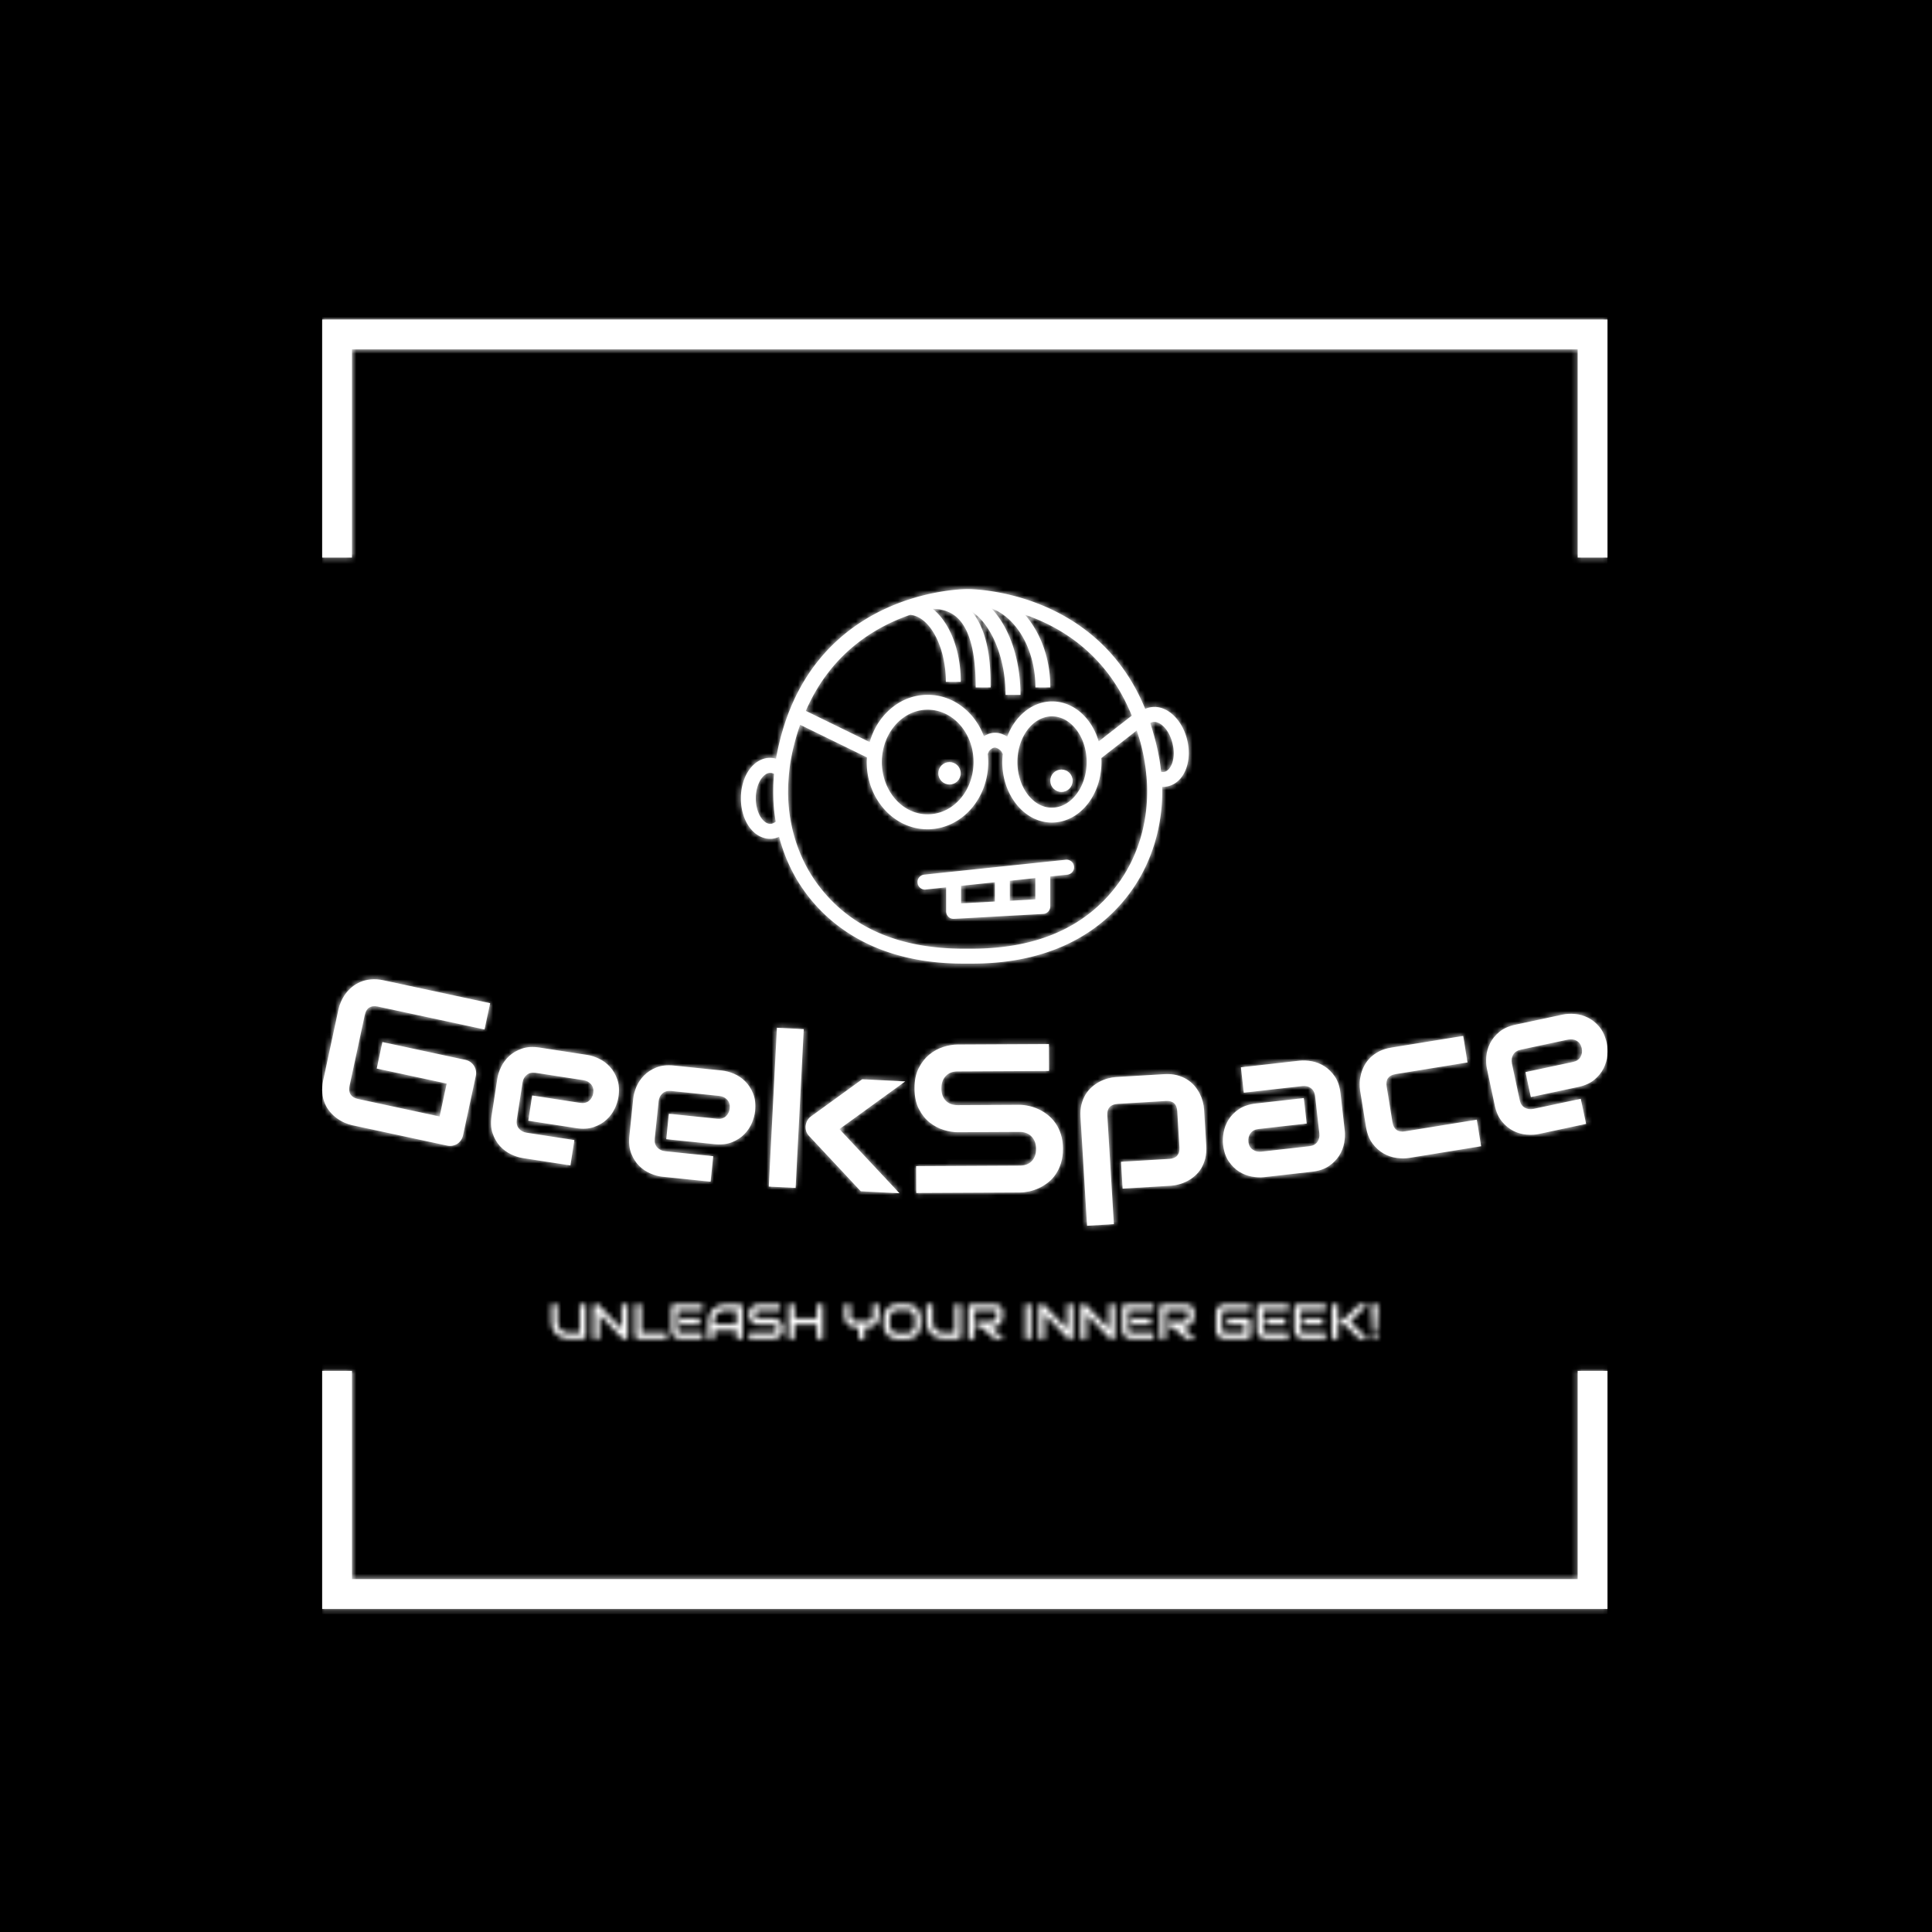 <svg xmlns="http://www.w3.org/2000/svg" version="1.1" xmlns:xlink="http://www.w3.org/1999/xlink" xmlns:svgjs="http://svgjs.dev/svgjs" width="1500" height="1500" viewBox="0 0 1500 1500"><rect width="1500" height="1500" fill="#000000"></rect><g transform="matrix(0.667,0,0,0.667,248.84,242.368)"><svg viewBox="0 0 245 248" data-background-color="#00050b" preserveAspectRatio="xMidYMid meet" height="1518" width="1500" xmlns="http://www.w3.org/2000/svg" xmlns:xlink="http://www.w3.org/1999/xlink"><g id="tight-bounds" transform="matrix(1,0,0,1,0.284,0.4)"><svg viewBox="0 0 244.431 247.2" height="247.2" width="244.431"><g><svg></svg></g><g><svg viewBox="0 0 244.431 247.2" height="247.2" width="244.431"><g transform="matrix(1,0,0,1,0,52.259)"><svg viewBox="0 0 244.431 142.683" height="142.683" width="244.431"><g><svg viewBox="0 0 244.431 142.683" height="142.683" width="244.431"><g transform="matrix(1,0,0,1,0,74.195)"><svg viewBox="0 0 244.431 68.488" height="68.488" width="244.431"><g id="textblocktransform"><svg viewBox="0 0 244.431 68.488" height="68.488" width="244.431" id="textblock"><g><svg viewBox="0 0 244.431 46.884" height="46.884" width="244.431"><g transform="matrix(1,0,0,1,0,0)"><svg width="244.431" viewBox="1.99 -18.916 301.777 57.883" height="46.884" data-palette-color="#ffffff"><path d="M38.061 3.795l-2.985 13.904c-0.095 0.443-0.262 0.837-0.499 1.181-0.238 0.344-0.527 0.627-0.867 0.847-0.333 0.215-0.709 0.363-1.129 0.443-0.412 0.075-0.839 0.065-1.282-0.03v0l-22.262-4.781c-0.567-0.122-1.165-0.322-1.794-0.6-0.624-0.27-1.228-0.618-1.812-1.043-0.577-0.424-1.111-0.924-1.6-1.5-0.49-0.576-0.891-1.231-1.204-1.966-0.311-0.742-0.51-1.562-0.597-2.461-0.092-0.906-0.024-1.89 0.204-2.952v0l3.589-16.71c0.122-0.567 0.322-1.165 0.6-1.794 0.278-0.629 0.626-1.233 1.043-1.811 0.424-0.577 0.927-1.11 1.509-1.599 0.589-0.487 1.251-0.887 1.987-1.199 0.735-0.313 1.552-0.512 2.45-0.599 0.9-0.093 1.877-0.026 2.933 0.2v0l25.088 5.388-1.325 6.169-25.088-5.387c-0.802-0.172-1.464-0.089-1.986 0.248-0.515 0.333-0.862 0.919-1.043 1.76v0l-3.578 16.66c-0.169 0.789-0.086 1.448 0.251 1.977 0.343 0.53 0.909 0.88 1.697 1.05v0l19.203 4.123 1.66-7.733-16.425-3.527 1.335-6.219 19.486 4.185c0.443 0.095 0.836 0.265 1.179 0.509 0.348 0.252 0.629 0.548 0.843 0.886 0.219 0.347 0.366 0.723 0.443 1.129 0.077 0.405 0.069 0.823-0.023 1.253zM71.546 8.778v0c-0.133 0.863-0.428 1.772-0.886 2.726-0.458 0.955-1.091 1.805-1.9 2.55-0.811 0.752-1.811 1.333-3.001 1.743-1.182 0.405-2.557 0.486-4.126 0.244v0l-11.247-1.734 0.915-5.93 11.247 1.735c0.85 0.131 1.545-0.025 2.086-0.468 0.548-0.448 0.882-1.058 1-1.829v0c0.126-0.817-0.036-1.496-0.485-2.038-0.449-0.541-1.043-0.869-1.781-0.983v0l-11.247-1.734c-0.85-0.131-1.546 0.028-2.087 0.477-0.547 0.442-0.88 1.048-0.999 1.819v0l-1.343 8.707c-0.128 0.83 0.032 1.519 0.481 2.068 0.449 0.541 1.06 0.872 1.83 0.99v0l11.198 1.727-0.918 5.95-11.247-1.735c-0.863-0.133-1.772-0.428-2.727-0.886-0.955-0.458-1.808-1.092-2.56-1.902-0.751-0.817-1.329-1.817-1.733-2.999-0.405-1.182-0.486-2.557-0.244-4.126v0l1.351-8.756c0.133-0.863 0.428-1.772 0.885-2.727 0.457-0.948 1.09-1.798 1.901-2.55 0.811-0.752 1.811-1.333 3.001-1.743 1.182-0.405 2.557-0.486 4.126-0.244v0l11.247 1.734c0.863 0.133 1.772 0.428 2.726 0.886 0.955 0.458 1.805 1.091 2.55 1.901 0.751 0.817 1.332 1.818 1.743 3.001 0.405 1.182 0.486 2.557 0.244 4.126zM103.634 12.056v0c-0.09 0.869-0.339 1.791-0.748 2.768-0.409 0.976-0.999 1.857-1.771 2.642-0.772 0.792-1.742 1.422-2.909 1.891-1.16 0.463-2.53 0.613-4.108 0.451v0l-11.32-1.169 0.616-5.968 11.32 1.168c0.855 0.088 1.542-0.102 2.059-0.571 0.525-0.475 0.827-1.101 0.908-1.877v0c0.085-0.822-0.111-1.493-0.587-2.011-0.476-0.518-1.085-0.816-1.828-0.892v0l-11.319-1.169c-0.855-0.088-1.542 0.105-2.061 0.581-0.524 0.469-0.826 1.091-0.907 1.867v0l-0.904 8.764c-0.086 0.836 0.108 1.516 0.583 2.04 0.476 0.518 1.102 0.817 1.878 0.898v0l11.27 1.164-0.618 5.988-11.32-1.169c-0.869-0.09-1.791-0.339-2.768-0.748-0.976-0.409-1.861-1-2.652-1.772-0.791-0.779-1.418-1.748-1.881-2.909-0.463-1.16-0.613-2.53-0.451-4.108v0l0.91-8.813c0.09-0.869 0.339-1.791 0.748-2.767 0.408-0.97 0.999-1.851 1.771-2.643 0.772-0.792 1.742-1.422 2.91-1.891 1.16-0.463 2.53-0.613 4.108-0.45v0l11.32 1.168c0.869 0.09 1.791 0.339 2.767 0.749 0.976 0.409 1.857 0.999 2.642 1.77 0.791 0.779 1.421 1.749 1.892 2.91 0.463 1.16 0.613 2.53 0.45 4.108zM123.432 16.272l14.108 15.063-9.088-0.466-12.075-12.916c-0.679-0.682-0.971-1.508-0.874-2.478v0c0.057-0.451 0.195-0.868 0.414-1.25 0.227-0.389 0.524-0.711 0.891-0.966v0l11.991-8.697 10.087 0.517zM115.063-7.197l-1.911 37.281-6.302-0.323 1.911-37.281zM175.916 20.861v0c0.006 1.247-0.145 2.367-0.453 3.362-0.308 0.995-0.721 1.874-1.237 2.636-0.516 0.763-1.12 1.412-1.811 1.949-0.691 0.543-1.408 0.984-2.153 1.321-0.745 0.344-1.5 0.601-2.266 0.771-0.766 0.164-1.489 0.247-2.169 0.251v0l-24.35 0.121-0.031-6.31 24.349-0.121c1.213-0.006 2.155-0.367 2.825-1.084 0.663-0.717 0.992-1.672 0.986-2.865v0c-0.003-0.587-0.092-1.123-0.268-1.609-0.182-0.479-0.441-0.898-0.776-1.256-0.335-0.352-0.74-0.623-1.214-0.814-0.481-0.191-1.011-0.285-1.592-0.282v0l-14.52 0.072c-1.02 0.005-2.121-0.173-3.302-0.534-1.182-0.361-2.281-0.942-3.299-1.743-1.017-0.802-1.863-1.857-2.536-3.168-0.68-1.31-1.024-2.912-1.034-4.805v0c-0.009-1.893 0.319-3.492 0.987-4.795 0.66-1.303 1.495-2.367 2.504-3.192 1.009-0.825 2.103-1.42 3.281-1.786 1.178-0.373 2.277-0.561 3.297-0.567v0l21.48-0.106 0.031 6.31-21.479 0.106c-1.193 0.006-2.125 0.377-2.795 1.114-0.67 0.73-1.002 1.692-0.996 2.885v0c0.006 1.213 0.347 2.172 1.025 2.875 0.677 0.703 1.612 1.052 2.805 1.046v0l14.52-0.072 0.05 0c0.68 0.01 1.401 0.1 2.161 0.269 0.761 0.163 1.519 0.419 2.274 0.769 0.748 0.356 1.464 0.803 2.147 1.339 0.683 0.537 1.289 1.187 1.819 1.951 0.53 0.757 0.951 1.629 1.263 2.614 0.312 0.985 0.47 2.101 0.477 3.348zM209.05 11.663l0.515 8.524c0.065 1.085-0.012 2.068-0.233 2.949-0.221 0.875-0.538 1.655-0.95 2.342-0.413 0.679-0.905 1.267-1.477 1.762-0.571 0.495-1.174 0.909-1.809 1.241-0.634 0.332-1.28 0.585-1.937 0.758-0.65 0.18-1.275 0.287-1.874 0.324v0l-11.36 0.686-0.38-6.299 11.36-0.686c0.838-0.051 1.454-0.308 1.846-0.772 0.393-0.458 0.565-1.099 0.515-1.925v0l-0.512-8.484c-0.053-0.872-0.305-1.504-0.755-1.898-0.451-0.394-1.089-0.565-1.915-0.516v0l-11.319 0.683c-0.852 0.051-1.484 0.307-1.898 0.766-0.407 0.452-0.585 1.091-0.535 1.916v0l1.542 25.553-6.299 0.38-1.542-25.553c-0.065-1.085 0.012-2.064 0.234-2.939 0.221-0.868 0.542-1.646 0.961-2.333 0.42-0.68 0.915-1.267 1.486-1.762 0.571-0.495 1.174-0.909 1.809-1.242 0.641-0.333 1.29-0.585 1.948-0.758 0.664-0.18 1.288-0.288 1.873-0.324v0l11.36-0.685c1.085-0.065 2.061 0.013 2.929 0.234 0.875 0.228 1.653 0.548 2.332 0.961 0.679 0.413 1.27 0.902 1.772 1.466 0.495 0.571 0.909 1.174 1.241 1.808 0.326 0.642 0.579 1.287 0.758 1.938 0.173 0.657 0.278 1.286 0.314 1.885zM241.082 7.859l0.999 8.803c0.099 0.868 0.053 1.822-0.138 2.864-0.19 1.041-0.578 2.028-1.163 2.96-0.591 0.939-1.403 1.763-2.437 2.471-1.034 0.701-2.34 1.141-3.916 1.32v0l-11.308 1.283c-0.868 0.099-1.822 0.053-2.864-0.138-1.041-0.19-2.031-0.578-2.97-1.162-0.939-0.591-1.76-1.404-2.46-2.438-0.701-1.034-1.141-2.34-1.32-3.916v0c-0.099-0.868-0.053-1.826 0.136-2.874 0.19-1.048 0.577-2.041 1.162-2.98 0.585-0.939 1.394-1.758 2.428-2.459 1.041-0.702 2.349-1.142 3.926-1.322v0l11.307-1.283 0.679 5.981-11.307 1.284c-0.855 0.097-1.484 0.43-1.89 0.999-0.411 0.577-0.572 1.253-0.484 2.028v0c0.093 0.821 0.437 1.43 1.033 1.825 0.588 0.396 1.25 0.552 1.985 0.469v0l11.268-1.279c0.855-0.097 1.484-0.43 1.889-0.999 0.406-0.563 0.565-1.232 0.477-2.007v0l-0.994-8.754c-0.093-0.821-0.419-1.445-0.977-1.871-0.558-0.42-1.224-0.586-1.999-0.498v0l-13.772 1.563-0.676-5.962 13.771-1.563c0.868-0.099 1.822-0.053 2.864 0.138 1.041 0.19 2.028 0.578 2.96 1.164 0.939 0.591 1.763 1.403 2.471 2.436 0.701 1.034 1.141 2.34 1.32 3.917zM273.084 14.067l1.011 6.228-16.898 2.745c-0.862 0.14-1.828 0.141-2.897 0.004-1.076-0.136-2.105-0.482-3.086-1.039-0.981-0.55-1.854-1.333-2.621-2.35-0.76-1.018-1.27-2.333-1.532-3.945v0l-1.369-8.43c-0.096-0.592-0.132-1.228-0.108-1.907 0.032-0.674 0.14-1.36 0.325-2.059 0.178-0.691 0.45-1.37 0.814-2.037 0.359-0.659 0.825-1.265 1.396-1.817 0.572-0.552 1.26-1.035 2.065-1.45 0.805-0.408 1.741-0.698 2.806-0.871v0l16.899-2.745 1.011 6.229-16.898 2.744c-0.816 0.133-1.401 0.44-1.755 0.924-0.354 0.483-0.461 1.155-0.321 2.017v0l1.363 8.39c0.133 0.816 0.447 1.403 0.945 1.761 0.505 0.364 1.172 0.478 2.001 0.344v0zM303.584-3.928v0c0.182 0.854 0.229 1.809 0.14 2.864-0.089 1.055-0.379 2.075-0.871 3.059-0.491 0.991-1.219 1.889-2.186 2.695-0.961 0.798-2.218 1.363-3.769 1.694v0l-11.13 2.374-1.252-5.868 11.13-2.374c0.841-0.179 1.436-0.572 1.783-1.178 0.353-0.614 0.448-1.302 0.286-2.065v0c-0.172-0.808-0.565-1.386-1.177-1.733-0.612-0.347-1.284-0.442-2.014-0.286v0l-11.13 2.374c-0.841 0.179-1.435 0.575-1.781 1.188-0.354 0.607-0.45 1.292-0.288 2.055v0l1.838 8.616c0.175 0.822 0.57 1.409 1.184 1.762 0.612 0.347 1.3 0.438 2.062 0.276v0l11.081-2.364 1.256 5.888-11.13 2.374c-0.854 0.182-1.809 0.229-2.863 0.14-1.055-0.089-2.078-0.378-3.069-0.869-0.992-0.497-1.887-1.227-2.686-2.188-0.798-0.961-1.363-2.218-1.693-3.769v0l-1.849-8.665c-0.182-0.854-0.229-1.809-0.14-2.864 0.09-1.048 0.38-2.068 0.871-3.059 0.491-0.991 1.219-1.889 2.186-2.695 0.961-0.798 2.218-1.363 3.769-1.694v0l11.13-2.374c0.854-0.182 1.809-0.229 2.864-0.141 1.055 0.089 2.075 0.379 3.059 0.871 0.992 0.497 1.891 1.226 2.695 2.186 0.798 0.961 1.363 2.218 1.694 3.77z" opacity="1" transform="matrix(1,0,0,1,0,0)" fill="#ffffff" class="wordmark-text-0" data-fill-palette-color="primary" id="text-0"></path></svg></g></svg></g><g transform="matrix(1,0,0,1,43.57,61.723)"><svg viewBox="0 0 157.292 6.765" height="6.765" width="157.292"><g transform="matrix(1,0,0,1,0,0)"><svg width="157.292" viewBox="2.98 -35.5 836.68 35.99" height="6.765" data-palette-color="url(#931eaa5d-1ca0-4b2c-a42d-3b5eab9744c4)"></svg></g></svg></g></svg></g></svg></g><g transform="matrix(1,0,0,1,79.628,0)"><svg viewBox="0 0 85.174 71.227" height="71.227" width="85.174"><g><svg xmlns="http://www.w3.org/2000/svg" xmlns:xlink="http://www.w3.org/1999/xlink" version="1.1" x="0" y="0" viewBox="0 0 60.006 50.18" enable-background="new 0 0 60 50.18" xml:space="preserve" id="icon-0" width="85.174" height="71.227" class="icon-icon-0" data-fill-palette-color="accent"><g fill="#ffffff" data-fill-palette-color="accent"><path d="M43.56 36.26L24.56 38.26A1 1 0 0 0 23.67 39.36C23.72 39.87 24.16 40.26 24.66 40.26 24.69 40.26 24.73 40.26 24.77 40.25L27.5 39.96V43.18C27.5 43.45 27.61 43.72 27.81 43.91 28 44.09 28.24 44.18 28.5 44.18H28.56L35.09 43.82 40.51 43.52C41.04 43.49 41.45 43.05 41.45 42.52V38.5L43.77 38.26A1.006 1.006 0 0 0 43.56 36.26M29.5 39.76L34.03 39.28V41.86L29.5 42.11zM39.45 41.57L36.03 41.76V39.08L39.45 38.72z" fill="#ffffff" data-fill-palette-color="accent"></path><path d="M59.8 20.24C59.19 17.66 57.34 15.79 55.41 15.79 55.18 15.79 54.94 15.82 54.71 15.87 54.52 15.91 54.34 15.98 54.17 16.06 47.71 0.22 31.19 0 30.38 0 29.5 0 8.87 0.26 4.75 22.48 4.73 22.56 4.72 22.65 4.71 22.73 4.46 22.66 4.2 22.61 3.93 22.61 1.73 22.61 0 24.99 0 28.04S1.73 33.46 3.94 33.46C4.34 33.46 4.74 33.36 5.12 33.19 5.82 35.86 6.98 38.37 8.58 40.57 11.76 44.95 18.03 50.18 29.84 50.18H30.97C42.78 50.18 49.05 44.96 52.22 40.57 55.1 36.6 56.57 31.62 56.45 26.49 56.48 26.49 56.52 26.5 56.55 26.5 56.78 26.5 57 26.47 57.22 26.42 59.36 25.92 60.5 23.2 59.8 20.24M22.68 3.45C25.29 3.67 27.46 7.69 27.46 12.43H29.46C29.46 8.11 27.95 4.45 25.69 2.64 28.43 2.71 31.46 4.09 31.46 13.18H33.46C33.46 11.06 33.46 5.99 30.91 2.98 33.54 4.72 35.46 9.14 35.46 14.18H37.46C37.46 9.3 35.93 5.07 33.56 2.58 36.96 3.85 39.46 8.12 39.46 13.18H41.46C41.46 9.29 40.14 5.81 38.05 3.43 43 5.12 49.09 8.84 52.37 16.96L47.94 20.41C47.05 17.4 44.76 15.21 41.99 15.06 39.2 14.92 36.77 16.89 35.68 19.77 35.19 19.45 34.63 19.26 34.11 19.25 33.58 19.24 33.04 19.41 32.56 19.72 31.39 16.6 28.67 14.35 25.43 14.18 21.6 13.97 18.33 16.7 17.26 20.5L8.7 16.32C12.01 8.67 17.87 5.11 22.68 3.45M41.69 17.05C41.75 17.05 41.82 17.05 41.88 17.06 44.34 17.19 46.33 19.93 46.33 23.17S44.33 29.15 41.88 29.28C39.26 29.46 37.05 26.63 37.05 23.17 37.05 19.8 39.13 17.05 41.69 17.05M31.17 23.17C31.17 26.92 28.6 29.99 25.32 30.17 21.8 30.37 18.89 27.15 18.89 23.17 18.89 19.31 21.64 16.16 25.03 16.16 25.13 16.16 25.23 16.16 25.32 16.17 28.59 16.35 31.17 19.42 31.17 23.17M4.67 31.16C4.46 31.33 4.21 31.46 3.94 31.46 3.02 31.46 2 30.05 2 28.04S3.02 24.62 3.94 24.62C4.11 24.62 4.28 24.67 4.44 24.76 4.39 25.29 4.36 25.83 4.34 26.36V26.47C4.33 26.91 4.33 27.35 4.34 27.79 4.34 27.93 4.35 28.07 4.35 28.21 4.37 28.56 4.39 28.92 4.42 29.27 4.43 29.42 4.44 29.56 4.46 29.71 4.51 30.15 4.57 30.58 4.64 31.01 4.66 31.05 4.66 31.1 4.67 31.16M50.59 39.4C46.36 45.23 39.76 48.18 30.95 48.18H29.82C21.02 48.18 14.41 45.23 10.18 39.4 8.12 36.56 6.85 33.14 6.45 29.53 6.44 29.45 6.44 29.38 6.43 29.3 6.37 28.73 6.34 28.15 6.33 27.57 6.32 27.32 6.33 27.07 6.33 26.82 6.33 26.41 6.35 26 6.38 25.59 6.4 25.3 6.42 25 6.45 24.71 6.51 24.09 6.59 23.46 6.7 22.84 7.01 21.15 7.44 19.61 7.94 18.18L16.89 22.55C16.88 22.76 16.86 22.96 16.86 23.17 16.86 28.14 20.51 32.18 24.99 32.18 25.12 32.18 25.26 32.18 25.39 32.17 29.73 31.94 33.14 27.99 33.14 23.17 33.14 22.78 33.11 22.4 33.07 22.02H33.14C33.14 21.82 33.29 21.64 33.38 21.56 33.6 21.35 33.87 21.23 34.03 21.24 34.4 21.25 35.02 21.71 35.02 22.05H35.09C35.05 22.42 35.02 22.79 35.02 23.16 35.02 27.63 38 31.28 41.66 31.28 41.76 31.28 41.86 31.28 41.96 31.27 45.52 31.08 48.31 27.52 48.31 23.16 48.31 22.98 48.3 22.81 48.29 22.64L53.04 18.94C53.17 19.36 53.31 19.77 53.43 20.19 53.46 20.31 53.5 20.42 53.53 20.54 53.73 21.28 53.9 22.04 54.04 22.81V22.83C54.16 23.5 54.25 24.17 54.31 24.83 54.32 24.94 54.34 25.05 54.35 25.17 54.79 30.36 53.47 35.43 50.59 39.4M56.75 24.49C56.61 24.52 56.47 24.52 56.31 24.49 56.31 24.45 56.3 24.41 56.29 24.37 56.22 23.74 56.14 23.12 56.02 22.49V22.48C56.02 22.47 56.01 22.46 56.01 22.45 55.87 21.69 55.7 20.95 55.52 20.24 55.51 20.18 55.49 20.13 55.47 20.07A38 38 0 0 0 54.85 17.96C54.95 17.89 55.05 17.84 55.16 17.82 56.06 17.61 57.36 18.71 57.83 20.7 58.32 22.67 57.64 24.27 56.75 24.49" fill="#ffffff" data-fill-palette-color="accent"></path><circle cx="42.95" cy="25.68" r="1.5" fill="#ffffff" data-fill-palette-color="accent"></circle><circle cx="27.95" cy="24.68" r="1.5" fill="#ffffff" data-fill-palette-color="accent"></circle></g></svg></g></svg></g><g></g></svg></g></svg></g><path d="M0 46.259L0 1 244.431 1 244.431 46.259 238.763 46.259 238.763 6.668 5.668 6.668 5.668 46.259 0 46.259M0 200.941L0 246.2 244.431 246.2 244.431 200.941 238.763 200.941 238.763 240.532 5.668 240.532 5.668 200.941 0 200.941" fill="#ffffff" stroke="transparent" data-fill-palette-color="tertiary"></path></svg></g><defs></defs><mask id="32c3fd33-314f-4fde-aad1-343f1021b269"><g id="SvgjsG2313"><svg viewBox="0 0 244.431 247.2" height="247.2" width="244.431"><g><svg></svg></g><g><svg viewBox="0 0 244.431 247.2" height="247.2" width="244.431"><g transform="matrix(1,0,0,1,0,52.259)"><svg viewBox="0 0 244.431 142.683" height="142.683" width="244.431"><g><svg viewBox="0 0 244.431 142.683" height="142.683" width="244.431"><g transform="matrix(1,0,0,1,0,74.195)"><svg viewBox="0 0 244.431 68.488" height="68.488" width="244.431"><g id="SvgjsG2312"><svg viewBox="0 0 244.431 68.488" height="68.488" width="244.431" id="SvgjsSvg2311"><g><svg viewBox="0 0 244.431 46.884" height="46.884" width="244.431"><g transform="matrix(1,0,0,1,0,0)"><svg width="244.431" viewBox="1.99 -18.916 301.777 57.883" height="46.884" data-palette-color="#ffffff"><path d="M38.061 3.795l-2.985 13.904c-0.095 0.443-0.262 0.837-0.499 1.181-0.238 0.344-0.527 0.627-0.867 0.847-0.333 0.215-0.709 0.363-1.129 0.443-0.412 0.075-0.839 0.065-1.282-0.03v0l-22.262-4.781c-0.567-0.122-1.165-0.322-1.794-0.6-0.624-0.27-1.228-0.618-1.812-1.043-0.577-0.424-1.111-0.924-1.6-1.5-0.49-0.576-0.891-1.231-1.204-1.966-0.311-0.742-0.51-1.562-0.597-2.461-0.092-0.906-0.024-1.89 0.204-2.952v0l3.589-16.71c0.122-0.567 0.322-1.165 0.6-1.794 0.278-0.629 0.626-1.233 1.043-1.811 0.424-0.577 0.927-1.11 1.509-1.599 0.589-0.487 1.251-0.887 1.987-1.199 0.735-0.313 1.552-0.512 2.45-0.599 0.9-0.093 1.877-0.026 2.933 0.2v0l25.088 5.388-1.325 6.169-25.088-5.387c-0.802-0.172-1.464-0.089-1.986 0.248-0.515 0.333-0.862 0.919-1.043 1.76v0l-3.578 16.66c-0.169 0.789-0.086 1.448 0.251 1.977 0.343 0.53 0.909 0.88 1.697 1.05v0l19.203 4.123 1.66-7.733-16.425-3.527 1.335-6.219 19.486 4.185c0.443 0.095 0.836 0.265 1.179 0.509 0.348 0.252 0.629 0.548 0.843 0.886 0.219 0.347 0.366 0.723 0.443 1.129 0.077 0.405 0.069 0.823-0.023 1.253zM71.546 8.778v0c-0.133 0.863-0.428 1.772-0.886 2.726-0.458 0.955-1.091 1.805-1.9 2.55-0.811 0.752-1.811 1.333-3.001 1.743-1.182 0.405-2.557 0.486-4.126 0.244v0l-11.247-1.734 0.915-5.93 11.247 1.735c0.85 0.131 1.545-0.025 2.086-0.468 0.548-0.448 0.882-1.058 1-1.829v0c0.126-0.817-0.036-1.496-0.485-2.038-0.449-0.541-1.043-0.869-1.781-0.983v0l-11.247-1.734c-0.85-0.131-1.546 0.028-2.087 0.477-0.547 0.442-0.88 1.048-0.999 1.819v0l-1.343 8.707c-0.128 0.83 0.032 1.519 0.481 2.068 0.449 0.541 1.06 0.872 1.83 0.99v0l11.198 1.727-0.918 5.95-11.247-1.735c-0.863-0.133-1.772-0.428-2.727-0.886-0.955-0.458-1.808-1.092-2.56-1.902-0.751-0.817-1.329-1.817-1.733-2.999-0.405-1.182-0.486-2.557-0.244-4.126v0l1.351-8.756c0.133-0.863 0.428-1.772 0.885-2.727 0.457-0.948 1.09-1.798 1.901-2.55 0.811-0.752 1.811-1.333 3.001-1.743 1.182-0.405 2.557-0.486 4.126-0.244v0l11.247 1.734c0.863 0.133 1.772 0.428 2.726 0.886 0.955 0.458 1.805 1.091 2.55 1.901 0.751 0.817 1.332 1.818 1.743 3.001 0.405 1.182 0.486 2.557 0.244 4.126zM103.634 12.056v0c-0.09 0.869-0.339 1.791-0.748 2.768-0.409 0.976-0.999 1.857-1.771 2.642-0.772 0.792-1.742 1.422-2.909 1.891-1.16 0.463-2.53 0.613-4.108 0.451v0l-11.32-1.169 0.616-5.968 11.32 1.168c0.855 0.088 1.542-0.102 2.059-0.571 0.525-0.475 0.827-1.101 0.908-1.877v0c0.085-0.822-0.111-1.493-0.587-2.011-0.476-0.518-1.085-0.816-1.828-0.892v0l-11.319-1.169c-0.855-0.088-1.542 0.105-2.061 0.581-0.524 0.469-0.826 1.091-0.907 1.867v0l-0.904 8.764c-0.086 0.836 0.108 1.516 0.583 2.04 0.476 0.518 1.102 0.817 1.878 0.898v0l11.27 1.164-0.618 5.988-11.32-1.169c-0.869-0.09-1.791-0.339-2.768-0.748-0.976-0.409-1.861-1-2.652-1.772-0.791-0.779-1.418-1.748-1.881-2.909-0.463-1.16-0.613-2.53-0.451-4.108v0l0.91-8.813c0.09-0.869 0.339-1.791 0.748-2.767 0.408-0.97 0.999-1.851 1.771-2.643 0.772-0.792 1.742-1.422 2.91-1.891 1.16-0.463 2.53-0.613 4.108-0.45v0l11.32 1.168c0.869 0.09 1.791 0.339 2.767 0.749 0.976 0.409 1.857 0.999 2.642 1.77 0.791 0.779 1.421 1.749 1.892 2.91 0.463 1.16 0.613 2.53 0.45 4.108zM123.432 16.272l14.108 15.063-9.088-0.466-12.075-12.916c-0.679-0.682-0.971-1.508-0.874-2.478v0c0.057-0.451 0.195-0.868 0.414-1.25 0.227-0.389 0.524-0.711 0.891-0.966v0l11.991-8.697 10.087 0.517zM115.063-7.197l-1.911 37.281-6.302-0.323 1.911-37.281zM175.916 20.861v0c0.006 1.247-0.145 2.367-0.453 3.362-0.308 0.995-0.721 1.874-1.237 2.636-0.516 0.763-1.12 1.412-1.811 1.949-0.691 0.543-1.408 0.984-2.153 1.321-0.745 0.344-1.5 0.601-2.266 0.771-0.766 0.164-1.489 0.247-2.169 0.251v0l-24.35 0.121-0.031-6.31 24.349-0.121c1.213-0.006 2.155-0.367 2.825-1.084 0.663-0.717 0.992-1.672 0.986-2.865v0c-0.003-0.587-0.092-1.123-0.268-1.609-0.182-0.479-0.441-0.898-0.776-1.256-0.335-0.352-0.74-0.623-1.214-0.814-0.481-0.191-1.011-0.285-1.592-0.282v0l-14.52 0.072c-1.02 0.005-2.121-0.173-3.302-0.534-1.182-0.361-2.281-0.942-3.299-1.743-1.017-0.802-1.863-1.857-2.536-3.168-0.68-1.31-1.024-2.912-1.034-4.805v0c-0.009-1.893 0.319-3.492 0.987-4.795 0.66-1.303 1.495-2.367 2.504-3.192 1.009-0.825 2.103-1.42 3.281-1.786 1.178-0.373 2.277-0.561 3.297-0.567v0l21.48-0.106 0.031 6.31-21.479 0.106c-1.193 0.006-2.125 0.377-2.795 1.114-0.67 0.73-1.002 1.692-0.996 2.885v0c0.006 1.213 0.347 2.172 1.025 2.875 0.677 0.703 1.612 1.052 2.805 1.046v0l14.52-0.072 0.05 0c0.68 0.01 1.401 0.1 2.161 0.269 0.761 0.163 1.519 0.419 2.274 0.769 0.748 0.356 1.464 0.803 2.147 1.339 0.683 0.537 1.289 1.187 1.819 1.951 0.53 0.757 0.951 1.629 1.263 2.614 0.312 0.985 0.47 2.101 0.477 3.348zM209.05 11.663l0.515 8.524c0.065 1.085-0.012 2.068-0.233 2.949-0.221 0.875-0.538 1.655-0.95 2.342-0.413 0.679-0.905 1.267-1.477 1.762-0.571 0.495-1.174 0.909-1.809 1.241-0.634 0.332-1.28 0.585-1.937 0.758-0.65 0.18-1.275 0.287-1.874 0.324v0l-11.36 0.686-0.38-6.299 11.36-0.686c0.838-0.051 1.454-0.308 1.846-0.772 0.393-0.458 0.565-1.099 0.515-1.925v0l-0.512-8.484c-0.053-0.872-0.305-1.504-0.755-1.898-0.451-0.394-1.089-0.565-1.915-0.516v0l-11.319 0.683c-0.852 0.051-1.484 0.307-1.898 0.766-0.407 0.452-0.585 1.091-0.535 1.916v0l1.542 25.553-6.299 0.38-1.542-25.553c-0.065-1.085 0.012-2.064 0.234-2.939 0.221-0.868 0.542-1.646 0.961-2.333 0.42-0.68 0.915-1.267 1.486-1.762 0.571-0.495 1.174-0.909 1.809-1.242 0.641-0.333 1.29-0.585 1.948-0.758 0.664-0.18 1.288-0.288 1.873-0.324v0l11.36-0.685c1.085-0.065 2.061 0.013 2.929 0.234 0.875 0.228 1.653 0.548 2.332 0.961 0.679 0.413 1.27 0.902 1.772 1.466 0.495 0.571 0.909 1.174 1.241 1.808 0.326 0.642 0.579 1.287 0.758 1.938 0.173 0.657 0.278 1.286 0.314 1.885zM241.082 7.859l0.999 8.803c0.099 0.868 0.053 1.822-0.138 2.864-0.19 1.041-0.578 2.028-1.163 2.96-0.591 0.939-1.403 1.763-2.437 2.471-1.034 0.701-2.34 1.141-3.916 1.32v0l-11.308 1.283c-0.868 0.099-1.822 0.053-2.864-0.138-1.041-0.19-2.031-0.578-2.97-1.162-0.939-0.591-1.76-1.404-2.46-2.438-0.701-1.034-1.141-2.34-1.32-3.916v0c-0.099-0.868-0.053-1.826 0.136-2.874 0.19-1.048 0.577-2.041 1.162-2.98 0.585-0.939 1.394-1.758 2.428-2.459 1.041-0.702 2.349-1.142 3.926-1.322v0l11.307-1.283 0.679 5.981-11.307 1.284c-0.855 0.097-1.484 0.43-1.89 0.999-0.411 0.577-0.572 1.253-0.484 2.028v0c0.093 0.821 0.437 1.43 1.033 1.825 0.588 0.396 1.25 0.552 1.985 0.469v0l11.268-1.279c0.855-0.097 1.484-0.43 1.889-0.999 0.406-0.563 0.565-1.232 0.477-2.007v0l-0.994-8.754c-0.093-0.821-0.419-1.445-0.977-1.871-0.558-0.42-1.224-0.586-1.999-0.498v0l-13.772 1.563-0.676-5.962 13.771-1.563c0.868-0.099 1.822-0.053 2.864 0.138 1.041 0.19 2.028 0.578 2.96 1.164 0.939 0.591 1.763 1.403 2.471 2.436 0.701 1.034 1.141 2.34 1.32 3.917zM273.084 14.067l1.011 6.228-16.898 2.745c-0.862 0.14-1.828 0.141-2.897 0.004-1.076-0.136-2.105-0.482-3.086-1.039-0.981-0.55-1.854-1.333-2.621-2.35-0.76-1.018-1.27-2.333-1.532-3.945v0l-1.369-8.43c-0.096-0.592-0.132-1.228-0.108-1.907 0.032-0.674 0.14-1.36 0.325-2.059 0.178-0.691 0.45-1.37 0.814-2.037 0.359-0.659 0.825-1.265 1.396-1.817 0.572-0.552 1.26-1.035 2.065-1.45 0.805-0.408 1.741-0.698 2.806-0.871v0l16.899-2.745 1.011 6.229-16.898 2.744c-0.816 0.133-1.401 0.44-1.755 0.924-0.354 0.483-0.461 1.155-0.321 2.017v0l1.363 8.39c0.133 0.816 0.447 1.403 0.945 1.761 0.505 0.364 1.172 0.478 2.001 0.344v0zM303.584-3.928v0c0.182 0.854 0.229 1.809 0.14 2.864-0.089 1.055-0.379 2.075-0.871 3.059-0.491 0.991-1.219 1.889-2.186 2.695-0.961 0.798-2.218 1.363-3.769 1.694v0l-11.13 2.374-1.252-5.868 11.13-2.374c0.841-0.179 1.436-0.572 1.783-1.178 0.353-0.614 0.448-1.302 0.286-2.065v0c-0.172-0.808-0.565-1.386-1.177-1.733-0.612-0.347-1.284-0.442-2.014-0.286v0l-11.13 2.374c-0.841 0.179-1.435 0.575-1.781 1.188-0.354 0.607-0.45 1.292-0.288 2.055v0l1.838 8.616c0.175 0.822 0.57 1.409 1.184 1.762 0.612 0.347 1.3 0.438 2.062 0.276v0l11.081-2.364 1.256 5.888-11.13 2.374c-0.854 0.182-1.809 0.229-2.863 0.14-1.055-0.089-2.078-0.378-3.069-0.869-0.992-0.497-1.887-1.227-2.686-2.188-0.798-0.961-1.363-2.218-1.693-3.769v0l-1.849-8.665c-0.182-0.854-0.229-1.809-0.14-2.864 0.09-1.048 0.38-2.068 0.871-3.059 0.491-0.991 1.219-1.889 2.186-2.695 0.961-0.798 2.218-1.363 3.769-1.694v0l11.13-2.374c0.854-0.182 1.809-0.229 2.864-0.141 1.055 0.089 2.075 0.379 3.059 0.871 0.992 0.497 1.891 1.226 2.695 2.186 0.798 0.961 1.363 2.218 1.694 3.77z" opacity="1" transform="matrix(1,0,0,1,0,0)" fill="black" class="wordmark-text-0" id="SvgjsPath2310"></path></svg></g></svg></g><g transform="matrix(1,0,0,1,43.57,61.723)"><svg viewBox="0 0 157.292 6.765" height="6.765" width="157.292"><g transform="matrix(1,0,0,1,0,0)"><svg width="157.292" viewBox="2.98 -35.5 836.68 35.99" height="6.765" data-palette-color="url(#931eaa5d-1ca0-4b2c-a42d-3b5eab9744c4)"><path d="M37.99-35.01L37.99-3.2Q37.99-2.51 37.74-1.93 37.5-1.34 37.06-0.92 36.62-0.49 36.04-0.24 35.45 0 34.79 0L34.79 0 20.48 0Q18.46 0 16.38-0.44 14.31-0.88 12.37-1.79 10.42-2.71 8.72-4.13 7.01-5.54 5.73-7.48 4.44-9.42 3.71-11.93 2.98-14.43 2.98-17.5L2.98-17.5 2.98-35.01 9.33-35.01 9.33-17.5Q9.33-14.82 10.07-12.96 10.82-11.11 11.96-9.86 13.11-8.62 14.48-7.91 15.84-7.2 17.08-6.86 18.31-6.52 19.25-6.43 20.19-6.35 20.48-6.35L20.48-6.35 31.64-6.35 31.64-35.01 37.99-35.01ZM80.34-35.01L80.34-2.71Q80.34-2.03 80.09-1.44 79.83-0.85 79.4-0.43 78.98 0 78.39 0.24 77.81 0.49 77.15 0.49L77.15 0.49Q76.56 0.49 75.96 0.27 75.36 0.05 74.9-0.44L74.9-0.44 51.71-24.66 51.71 0 45.36 0 45.36-32.3Q45.36-33.28 45.91-34.07 46.46-34.86 47.31-35.25L47.31-35.25Q48.22-35.62 49.17-35.44 50.12-35.25 50.8-34.55L50.8-34.55 74-10.35 74-35.01 80.34-35.01ZM119.87-6.35L119.87 0 90.91 0Q90.23 0 89.64-0.24 89.06-0.49 88.63-0.92 88.2-1.34 87.96-1.93 87.71-2.51 87.71-3.2L87.71-3.2 87.71-35.01 94.06-35.01 94.06-6.35 119.87-6.35ZM153.17-20.7L153.17-14.31 133.12-14.31 133.12-20.7 153.17-20.7ZM156.02-6.35L156.02 0 133.12 0Q131.8 0 130.24-0.46 128.68-0.93 127.35-1.99 126.02-3.05 125.13-4.75 124.24-6.45 124.24-8.91L124.24-8.91 124.24-31.81Q124.24-32.47 124.48-33.06 124.72-33.64 125.15-34.08 125.58-34.52 126.16-34.77 126.75-35.01 127.43-35.01L127.43-35.01 156.02-35.01 156.02-28.66 130.58-28.66 130.58-8.91Q130.58-7.67 131.24-7.01 131.9-6.35 133.17-6.35L133.17-6.35 156.02-6.35ZM196.5-31.81L196.5 0 190.15 0 190.15-8.59 167.84-8.59 167.84 0 161.49 0 161.49-17.5Q161.49-21.34 162.81-24.56 164.13-27.78 166.47-30.1 168.81-32.42 172.01-33.72 175.21-35.01 178.99-35.01L178.99-35.01 193.3-35.01Q193.96-35.01 194.55-34.77 195.13-34.52 195.57-34.08 196.01-33.64 196.25-33.06 196.5-32.47 196.5-31.81L196.5-31.81ZM167.84-17.5L167.84-14.94 190.15-14.94 190.15-28.66 178.99-28.66Q178.7-28.66 177.76-28.58 176.82-28.49 175.59-28.15 174.36-27.81 172.99-27.1 171.62-26.39 170.47-25.15 169.33-23.9 168.58-22.03 167.84-20.17 167.84-17.5L167.84-17.5ZM237.51-10.3L237.51-10.3Q237.51-8.42 237.04-6.92 236.56-5.42 235.78-4.27 235-3.13 233.95-2.32 232.9-1.51 231.77-1 230.65-0.49 229.49-0.24 228.33 0 227.31 0L227.31 0 202.82 0 202.82-6.35 227.31-6.35Q229.14-6.35 230.15-7.42 231.16-8.5 231.16-10.3L231.16-10.3Q231.16-11.18 230.9-11.91 230.63-12.65 230.13-13.18 229.63-13.72 228.91-14.01 228.19-14.31 227.31-14.31L227.31-14.31 212.71-14.31Q211.17-14.31 209.39-14.86 207.6-15.41 206.08-16.63 204.55-17.85 203.54-19.82 202.53-21.8 202.53-24.66L202.53-24.66Q202.53-27.51 203.54-29.48 204.55-31.45 206.08-32.68 207.6-33.91 209.39-34.46 211.17-35.01 212.71-35.01L212.71-35.01 234.31-35.01 234.31-28.66 212.71-28.66Q210.9-28.66 209.89-27.56 208.87-26.46 208.87-24.66L208.87-24.66Q208.87-22.83 209.89-21.77 210.9-20.7 212.71-20.7L212.71-20.7 227.31-20.7 227.36-20.7Q228.38-20.68 229.53-20.42 230.68-20.17 231.81-19.63 232.95-19.09 233.97-18.27 235-17.46 235.79-16.31 236.58-15.16 237.05-13.67 237.51-12.18 237.51-10.3ZM249.18-35.01L249.18-20.7 271.47-20.7 271.47-35.01 277.82-35.01 277.82 0 271.47 0 271.47-14.31 249.18-14.31 249.18 0 242.83 0 242.83-35.01 249.18-35.01ZM334.43-35.01L334.43-23.29Q334.43-21.12 333.88-19.41 333.33-17.7 332.43-16.39 331.52-15.09 330.31-14.16 329.11-13.23 327.81-12.63 326.52-12.04 325.19-11.77 323.86-11.5 322.69-11.5L322.69-11.5 320.12-11.5 320.12 0 313.73 0 313.73-11.5 311.19-11.5Q310.01-11.5 308.68-11.77 307.35-12.04 306.05-12.63 304.74-13.23 303.54-14.16 302.35-15.09 301.43-16.39 300.52-17.7 299.97-19.42 299.42-21.14 299.42-23.29L299.42-23.29 299.42-35.01 305.77-35.01 305.77-23.29Q305.77-22.05 306.16-21.06 306.55-20.07 307.26-19.36 307.96-18.65 308.98-18.27 309.99-17.9 311.23-17.9L311.23-17.9 322.69-17.9Q323.59-18.04 324.54-18.27 325.49-18.51 326.27-19.07 327.06-19.63 327.57-20.63 328.08-21.63 328.08-23.29L328.08-23.29 328.08-35.01 334.43-35.01ZM376.88-20.85L376.88-14.16Q376.88-10.96 375.78-8.28 374.68-5.59 372.73-3.64 370.78-1.68 368.1-0.6 365.43 0.49 362.28 0.49L362.28 0.49 353.69 0.49Q350.54 0.49 347.85-0.6 345.17-1.68 343.21-3.64 341.26-5.59 340.15-8.28 339.04-10.96 339.04-14.16L339.04-14.16 339.04-20.85Q339.04-24.02 340.15-26.72 341.26-29.42 343.21-31.36 345.17-33.3 347.85-34.4 350.54-35.5 353.69-35.5L353.69-35.5 362.28-35.5Q365.43-35.5 368.1-34.4 370.78-33.3 372.73-31.36 374.68-29.42 375.78-26.72 376.88-24.02 376.88-20.85L376.88-20.85ZM370.53-14.16L370.53-20.85Q370.53-22.73 369.94-24.26 369.34-25.78 368.25-26.87 367.17-27.95 365.64-28.55 364.11-29.15 362.28-29.15L362.28-29.15 353.69-29.15Q351.83-29.15 350.31-28.55 348.78-27.95 347.68-26.87 346.58-25.78 345.99-24.26 345.39-22.73 345.39-20.85L345.39-20.85 345.39-14.16Q345.39-12.28 345.99-10.75 346.58-9.23 347.68-8.14 348.78-7.06 350.31-6.46 351.83-5.86 353.69-5.86L353.69-5.86 362.23-5.86Q364.09-5.86 365.61-6.46 367.14-7.06 368.24-8.14 369.34-9.23 369.94-10.75 370.53-12.28 370.53-14.16L370.53-14.16ZM417.46-35.01L417.46-3.2Q417.46-2.51 417.21-1.93 416.97-1.34 416.53-0.92 416.09-0.49 415.5-0.24 414.92 0 414.26 0L414.26 0 399.95 0Q397.92 0 395.85-0.44 393.77-0.88 391.83-1.79 389.89-2.71 388.18-4.13 386.47-5.54 385.19-7.48 383.91-9.42 383.18-11.93 382.45-14.43 382.45-17.5L382.45-17.5 382.45-35.01 388.79-35.01 388.79-17.5Q388.79-14.82 389.54-12.96 390.28-11.11 391.43-9.86 392.58-8.62 393.94-7.91 395.31-7.2 396.54-6.86 397.78-6.52 398.72-6.43 399.66-6.35 399.95-6.35L399.95-6.35 411.11-6.35 411.11-35.01 417.46-35.01ZM459.81-27.29L459.81-23.24Q459.81-21.07 459.27-19.36 458.74-17.65 457.82-16.35 456.91-15.04 455.71-14.11 454.51-13.18 453.21-12.59 451.9-11.99 450.57-11.72 449.24-11.45 448.07-11.45L448.07-11.45 461.33 0 451.51 0 438.28-11.45 433.71-11.45 433.71-17.8 448.07-17.8Q449.26-17.9 450.25-18.3 451.24-18.7 451.96-19.38 452.68-20.07 453.07-21.03 453.46-22 453.46-23.24L453.46-23.24 453.46-27.25Q453.46-27.78 453.33-28.06 453.2-28.34 452.99-28.48 452.78-28.61 452.55-28.64 452.32-28.66 452.12-28.66L452.12-28.66 431.17-28.66 431.17 0 424.83 0 424.83-31.81Q424.83-32.47 425.07-33.06 425.31-33.64 425.74-34.08 426.17-34.52 426.75-34.77 427.34-35.01 428.02-35.01L428.02-35.01 452.12-35.01Q454.24-35.01 455.71-34.24 457.17-33.47 458.09-32.31 459.01-31.15 459.41-29.81 459.81-28.47 459.81-27.29L459.81-27.29ZM488.57-35.01L488.57 0 482.22 0 482.22-35.01 488.57-35.01ZM530.97-35.01L530.97-2.71Q530.97-2.03 530.71-1.44 530.46-0.85 530.03-0.43 529.6 0 529.02 0.24 528.43 0.49 527.77 0.49L527.77 0.49Q527.19 0.49 526.59 0.27 525.99 0.05 525.53-0.44L525.53-0.44 502.33-24.66 502.33 0 495.99 0 495.99-32.3Q495.99-33.28 496.53-34.07 497.08-34.86 497.94-35.25L497.94-35.25Q498.84-35.62 499.79-35.44 500.75-35.25 501.43-34.55L501.43-34.55 524.62-10.35 524.62-35.01 530.97-35.01ZM573.33-35.01L573.33-2.71Q573.33-2.03 573.07-1.44 572.81-0.85 572.39-0.43 571.96 0 571.37 0.24 570.79 0.49 570.13 0.49L570.13 0.49Q569.54 0.49 568.94 0.27 568.35 0.05 567.88-0.44L567.88-0.44 544.69-24.66 544.69 0 538.34 0 538.34-32.3Q538.34-33.28 538.89-34.07 539.44-34.86 540.29-35.25L540.29-35.25Q541.2-35.62 542.15-35.44 543.1-35.25 543.79-34.55L543.79-34.55 566.98-10.35 566.98-35.01 573.33-35.01ZM609.48-20.7L609.48-14.31 589.44-14.31 589.44-20.7 609.48-20.7ZM612.34-6.35L612.34 0 589.44 0Q588.12 0 586.56-0.46 584.99-0.93 583.66-1.99 582.33-3.05 581.44-4.75 580.55-6.45 580.55-8.91L580.55-8.91 580.55-31.81Q580.55-32.47 580.79-33.06 581.04-33.64 581.47-34.08 581.89-34.52 582.48-34.77 583.07-35.01 583.75-35.01L583.75-35.01 612.34-35.01 612.34-28.66 586.9-28.66 586.9-8.91Q586.9-7.67 587.56-7.01 588.22-6.35 589.49-6.35L589.49-6.35 612.34-6.35ZM653.45-27.29L653.45-23.24Q653.45-21.07 652.91-19.36 652.37-17.65 651.46-16.35 650.54-15.04 649.35-14.11 648.15-13.18 646.84-12.59 645.54-11.99 644.21-11.72 642.88-11.45 641.71-11.45L641.71-11.45 654.96 0 645.15 0 631.92-11.45 627.35-11.45 627.35-17.8 641.71-17.8Q642.9-17.9 643.89-18.3 644.88-18.7 645.6-19.38 646.32-20.07 646.71-21.03 647.1-22 647.1-23.24L647.1-23.24 647.1-27.25Q647.1-27.78 646.97-28.06 646.83-28.34 646.62-28.48 646.42-28.61 646.19-28.64 645.95-28.66 645.76-28.66L645.76-28.66 624.81-28.66 624.81 0 618.46 0 618.46-31.81Q618.46-32.47 618.71-33.06 618.95-33.64 619.38-34.08 619.81-34.52 620.39-34.77 620.98-35.01 621.66-35.01L621.66-35.01 645.76-35.01Q647.88-35.01 649.35-34.24 650.81-33.47 651.73-32.31 652.64-31.15 653.05-29.81 653.45-28.47 653.45-27.29L653.45-27.29ZM710.35-17.5L710.35-3.2Q710.35-2.51 710.11-1.93 709.86-1.34 709.44-0.92 709.01-0.49 708.42-0.24 707.84 0 707.15 0L707.15 0 684.25 0Q683.38 0 682.36-0.21 681.35-0.42 680.36-0.85 679.37-1.29 678.47-1.99 677.56-2.69 676.87-3.67 676.17-4.66 675.76-5.97 675.34-7.28 675.34-8.91L675.34-8.91 675.34-26.1Q675.34-26.98 675.55-27.99 675.76-29 676.2-29.99 676.64-30.98 677.35-31.88 678.05-32.79 679.04-33.48 680.03-34.18 681.32-34.59 682.62-35.01 684.25-35.01L684.25-35.01 710.06-35.01 710.06-28.66 684.25-28.66Q683.01-28.66 682.35-28 681.69-27.34 681.69-26.05L681.69-26.05 681.69-8.91Q681.69-7.69 682.36-7.02 683.03-6.35 684.25-6.35L684.25-6.35 704.01-6.35 704.01-14.31 687.11-14.31 687.11-20.7 707.15-20.7Q707.84-20.7 708.42-20.45 709.01-20.19 709.44-19.75 709.86-19.31 710.11-18.74 710.35-18.16 710.35-17.5L710.35-17.5ZM745.75-20.7L745.75-14.31 725.71-14.31 725.71-20.7 745.75-20.7ZM748.61-6.35L748.61 0 725.71 0Q724.39 0 722.83-0.46 721.26-0.93 719.93-1.99 718.6-3.05 717.71-4.75 716.82-6.45 716.82-8.91L716.82-8.91 716.82-31.81Q716.82-32.47 717.06-33.06 717.31-33.64 717.74-34.08 718.16-34.52 718.75-34.77 719.33-35.01 720.02-35.01L720.02-35.01 748.61-35.01 748.61-28.66 723.17-28.66 723.17-8.91Q723.17-7.67 723.83-7.01 724.49-6.35 725.76-6.35L725.76-6.35 748.61-6.35ZM783.52-20.7L783.52-14.31 763.47-14.31 763.47-20.7 783.52-20.7ZM786.37-6.35L786.37 0 763.47 0Q762.15 0 760.59-0.46 759.03-0.93 757.7-1.99 756.37-3.05 755.48-4.75 754.59-6.45 754.59-8.91L754.59-8.91 754.59-31.81Q754.59-32.47 754.83-33.06 755.07-33.64 755.5-34.08 755.93-34.52 756.51-34.77 757.1-35.01 757.78-35.01L757.78-35.01 786.37-35.01 786.37-28.66 760.93-28.66 760.93-8.91Q760.93-7.67 761.59-7.01 762.25-6.35 763.52-6.35L763.52-6.35 786.37-6.35ZM811.2-17.5L829.19 0 820.18 0 805.9-14.31 801.43-14.31 801.43-20.7 805.9-20.7 820.18-35.01 829.19-35.01 811.2-17.5ZM798.9-35.01L798.9 0 792.55 0 792.55-35.01 798.9-35.01ZM839.66-35.01L838.17-8.59 833.8-8.59 832.32-35.01 839.66-35.01ZM839.18-3.2L839.18-3.2Q839.18-2.54 838.92-1.97 838.66-1.39 838.24-0.96 837.81-0.54 837.23-0.29 836.66-0.05 836.03-0.05L836.03-0.05Q835.37-0.05 834.79-0.29 834.22-0.54 833.79-0.96 833.37-1.39 833.12-1.97 832.88-2.54 832.88-3.2L832.88-3.2Q832.88-3.83 833.12-4.41 833.37-4.98 833.79-5.41 834.22-5.83 834.79-6.09 835.37-6.35 836.03-6.35L836.03-6.35Q836.66-6.35 837.23-6.09 837.81-5.83 838.24-5.41 838.66-4.98 838.92-4.41 839.18-3.83 839.18-3.2Z" opacity="1" transform="matrix(1,0,0,1,0,0)" fill="white" class="slogan-text-1" id="SvgjsPath2309"></path></svg></g></svg></g></svg></g></svg></g><g transform="matrix(1,0,0,1,79.628,0)"><svg viewBox="0 0 85.174 71.227" height="71.227" width="85.174"><g><svg xmlns="http://www.w3.org/2000/svg" xmlns:xlink="http://www.w3.org/1999/xlink" version="1.1" x="0" y="0" viewBox="0 0 60.006 50.18" enable-background="new 0 0 60 50.18" xml:space="preserve" id="SvgjsSvg2308" width="85.174" height="71.227" class="icon-icon-0" data-fill-palette-color="accent"><g fill="black"><path d="M43.56 36.26L24.56 38.26A1 1 0 0 0 23.67 39.36C23.72 39.87 24.16 40.26 24.66 40.26 24.69 40.26 24.73 40.26 24.77 40.25L27.5 39.96V43.18C27.5 43.45 27.61 43.72 27.81 43.91 28 44.09 28.24 44.18 28.5 44.18H28.56L35.09 43.82 40.51 43.52C41.04 43.49 41.45 43.05 41.45 42.52V38.5L43.77 38.26A1.006 1.006 0 0 0 43.56 36.26M29.5 39.76L34.03 39.28V41.86L29.5 42.11zM39.45 41.57L36.03 41.76V39.08L39.45 38.72z" fill="black"></path><path d="M59.8 20.24C59.19 17.66 57.34 15.79 55.41 15.79 55.18 15.79 54.94 15.82 54.71 15.87 54.52 15.91 54.34 15.98 54.17 16.06 47.71 0.22 31.19 0 30.38 0 29.5 0 8.87 0.26 4.75 22.48 4.73 22.56 4.72 22.65 4.71 22.73 4.46 22.66 4.2 22.61 3.93 22.61 1.73 22.61 0 24.99 0 28.04S1.73 33.46 3.94 33.46C4.34 33.46 4.74 33.36 5.12 33.19 5.82 35.86 6.98 38.37 8.58 40.57 11.76 44.95 18.03 50.18 29.84 50.18H30.97C42.78 50.18 49.05 44.96 52.22 40.57 55.1 36.6 56.57 31.62 56.45 26.49 56.48 26.49 56.52 26.5 56.55 26.5 56.78 26.5 57 26.47 57.22 26.42 59.36 25.92 60.5 23.2 59.8 20.24M22.68 3.45C25.29 3.67 27.46 7.69 27.46 12.43H29.46C29.46 8.11 27.95 4.45 25.69 2.64 28.43 2.71 31.46 4.09 31.46 13.18H33.46C33.46 11.06 33.46 5.99 30.91 2.98 33.54 4.72 35.46 9.14 35.46 14.18H37.46C37.46 9.3 35.93 5.07 33.56 2.58 36.96 3.85 39.46 8.12 39.46 13.18H41.46C41.46 9.29 40.14 5.81 38.05 3.43 43 5.12 49.09 8.84 52.37 16.96L47.94 20.41C47.05 17.4 44.76 15.21 41.99 15.06 39.2 14.92 36.77 16.89 35.68 19.77 35.19 19.45 34.63 19.26 34.11 19.25 33.58 19.24 33.04 19.41 32.56 19.72 31.39 16.6 28.67 14.35 25.43 14.18 21.6 13.97 18.33 16.7 17.26 20.5L8.7 16.32C12.01 8.67 17.87 5.11 22.68 3.45M41.69 17.05C41.75 17.05 41.82 17.05 41.88 17.06 44.34 17.19 46.33 19.93 46.33 23.17S44.33 29.15 41.88 29.28C39.26 29.46 37.05 26.63 37.05 23.17 37.05 19.8 39.13 17.05 41.69 17.05M31.17 23.17C31.17 26.92 28.6 29.99 25.32 30.17 21.8 30.37 18.89 27.15 18.89 23.17 18.89 19.31 21.64 16.16 25.03 16.16 25.13 16.16 25.23 16.16 25.32 16.17 28.59 16.35 31.17 19.42 31.17 23.17M4.67 31.16C4.46 31.33 4.21 31.46 3.94 31.46 3.02 31.46 2 30.05 2 28.04S3.02 24.62 3.94 24.62C4.11 24.62 4.28 24.67 4.44 24.76 4.39 25.29 4.36 25.83 4.34 26.36V26.47C4.33 26.91 4.33 27.35 4.34 27.79 4.34 27.93 4.35 28.07 4.35 28.21 4.37 28.56 4.39 28.92 4.42 29.27 4.43 29.42 4.44 29.56 4.46 29.71 4.51 30.15 4.57 30.58 4.64 31.01 4.66 31.05 4.66 31.1 4.67 31.16M50.59 39.4C46.36 45.23 39.76 48.18 30.95 48.18H29.82C21.02 48.18 14.41 45.23 10.18 39.4 8.12 36.56 6.85 33.14 6.45 29.53 6.44 29.45 6.44 29.38 6.43 29.3 6.37 28.73 6.34 28.15 6.33 27.57 6.32 27.32 6.33 27.07 6.33 26.82 6.33 26.41 6.35 26 6.38 25.59 6.4 25.3 6.42 25 6.45 24.71 6.51 24.09 6.59 23.46 6.7 22.84 7.01 21.15 7.44 19.61 7.94 18.18L16.89 22.55C16.88 22.76 16.86 22.96 16.86 23.17 16.86 28.14 20.51 32.18 24.99 32.18 25.12 32.18 25.26 32.18 25.39 32.17 29.73 31.94 33.14 27.99 33.14 23.17 33.14 22.78 33.11 22.4 33.07 22.02H33.14C33.14 21.82 33.29 21.64 33.38 21.56 33.6 21.35 33.87 21.23 34.03 21.24 34.4 21.25 35.02 21.71 35.02 22.05H35.09C35.05 22.42 35.02 22.79 35.02 23.16 35.02 27.63 38 31.28 41.66 31.28 41.76 31.28 41.86 31.28 41.96 31.27 45.52 31.08 48.31 27.52 48.31 23.16 48.31 22.98 48.3 22.81 48.29 22.64L53.04 18.94C53.17 19.36 53.31 19.77 53.43 20.19 53.46 20.31 53.5 20.42 53.53 20.54 53.73 21.28 53.9 22.04 54.04 22.81V22.83C54.16 23.5 54.25 24.17 54.31 24.83 54.32 24.94 54.34 25.05 54.35 25.17 54.79 30.36 53.47 35.43 50.59 39.4M56.75 24.49C56.61 24.52 56.47 24.52 56.31 24.49 56.31 24.45 56.3 24.41 56.29 24.37 56.22 23.74 56.14 23.12 56.02 22.49V22.48C56.02 22.47 56.01 22.46 56.01 22.45 55.87 21.69 55.7 20.95 55.52 20.24 55.51 20.18 55.49 20.13 55.47 20.07A38 38 0 0 0 54.85 17.96C54.95 17.89 55.05 17.84 55.16 17.82 56.06 17.61 57.36 18.71 57.83 20.7 58.32 22.67 57.64 24.27 56.75 24.49" fill="black"></path><circle cx="42.95" cy="25.68" r="1.5" fill="black"></circle><circle cx="27.95" cy="24.68" r="1.5" fill="black"></circle></g></svg></g></svg></g><g></g></svg></g></svg></g><path d="M0 46.259L0 1 244.431 1 244.431 46.259 238.763 46.259 238.763 6.668 5.668 6.668 5.668 46.259 0 46.259M0 200.941L0 246.2 244.431 246.2 244.431 200.941 238.763 200.941 238.763 240.532 5.668 240.532 5.668 200.941 0 200.941" fill="black" stroke="transparent"></path></svg></g><defs><mask></mask></defs></svg><rect width="244.431" height="247.2" fill="black" stroke="none" visibility="hidden"></rect></g></mask><linearGradient x1="0.054" x2="0.941" y1="0.5" y2="0.5" id="931eaa5d-1ca0-4b2c-a42d-3b5eab9744c4"><stop stop-color="#8c8c8c" offset="0"></stop><stop stop-color="#e3e4e5" offset="0.498"></stop><stop stop-color="#8c8c8c" offset="1"></stop></linearGradient><rect width="244.432" height="247.2" fill="#ffffff" mask="url(#32c3fd33-314f-4fde-aad1-343f1021b269)" data-fill-palette-color="secondary"></rect></svg><rect width="244.431" height="247.2" fill="none" stroke="none" visibility="hidden"></rect></g></svg></g></svg>